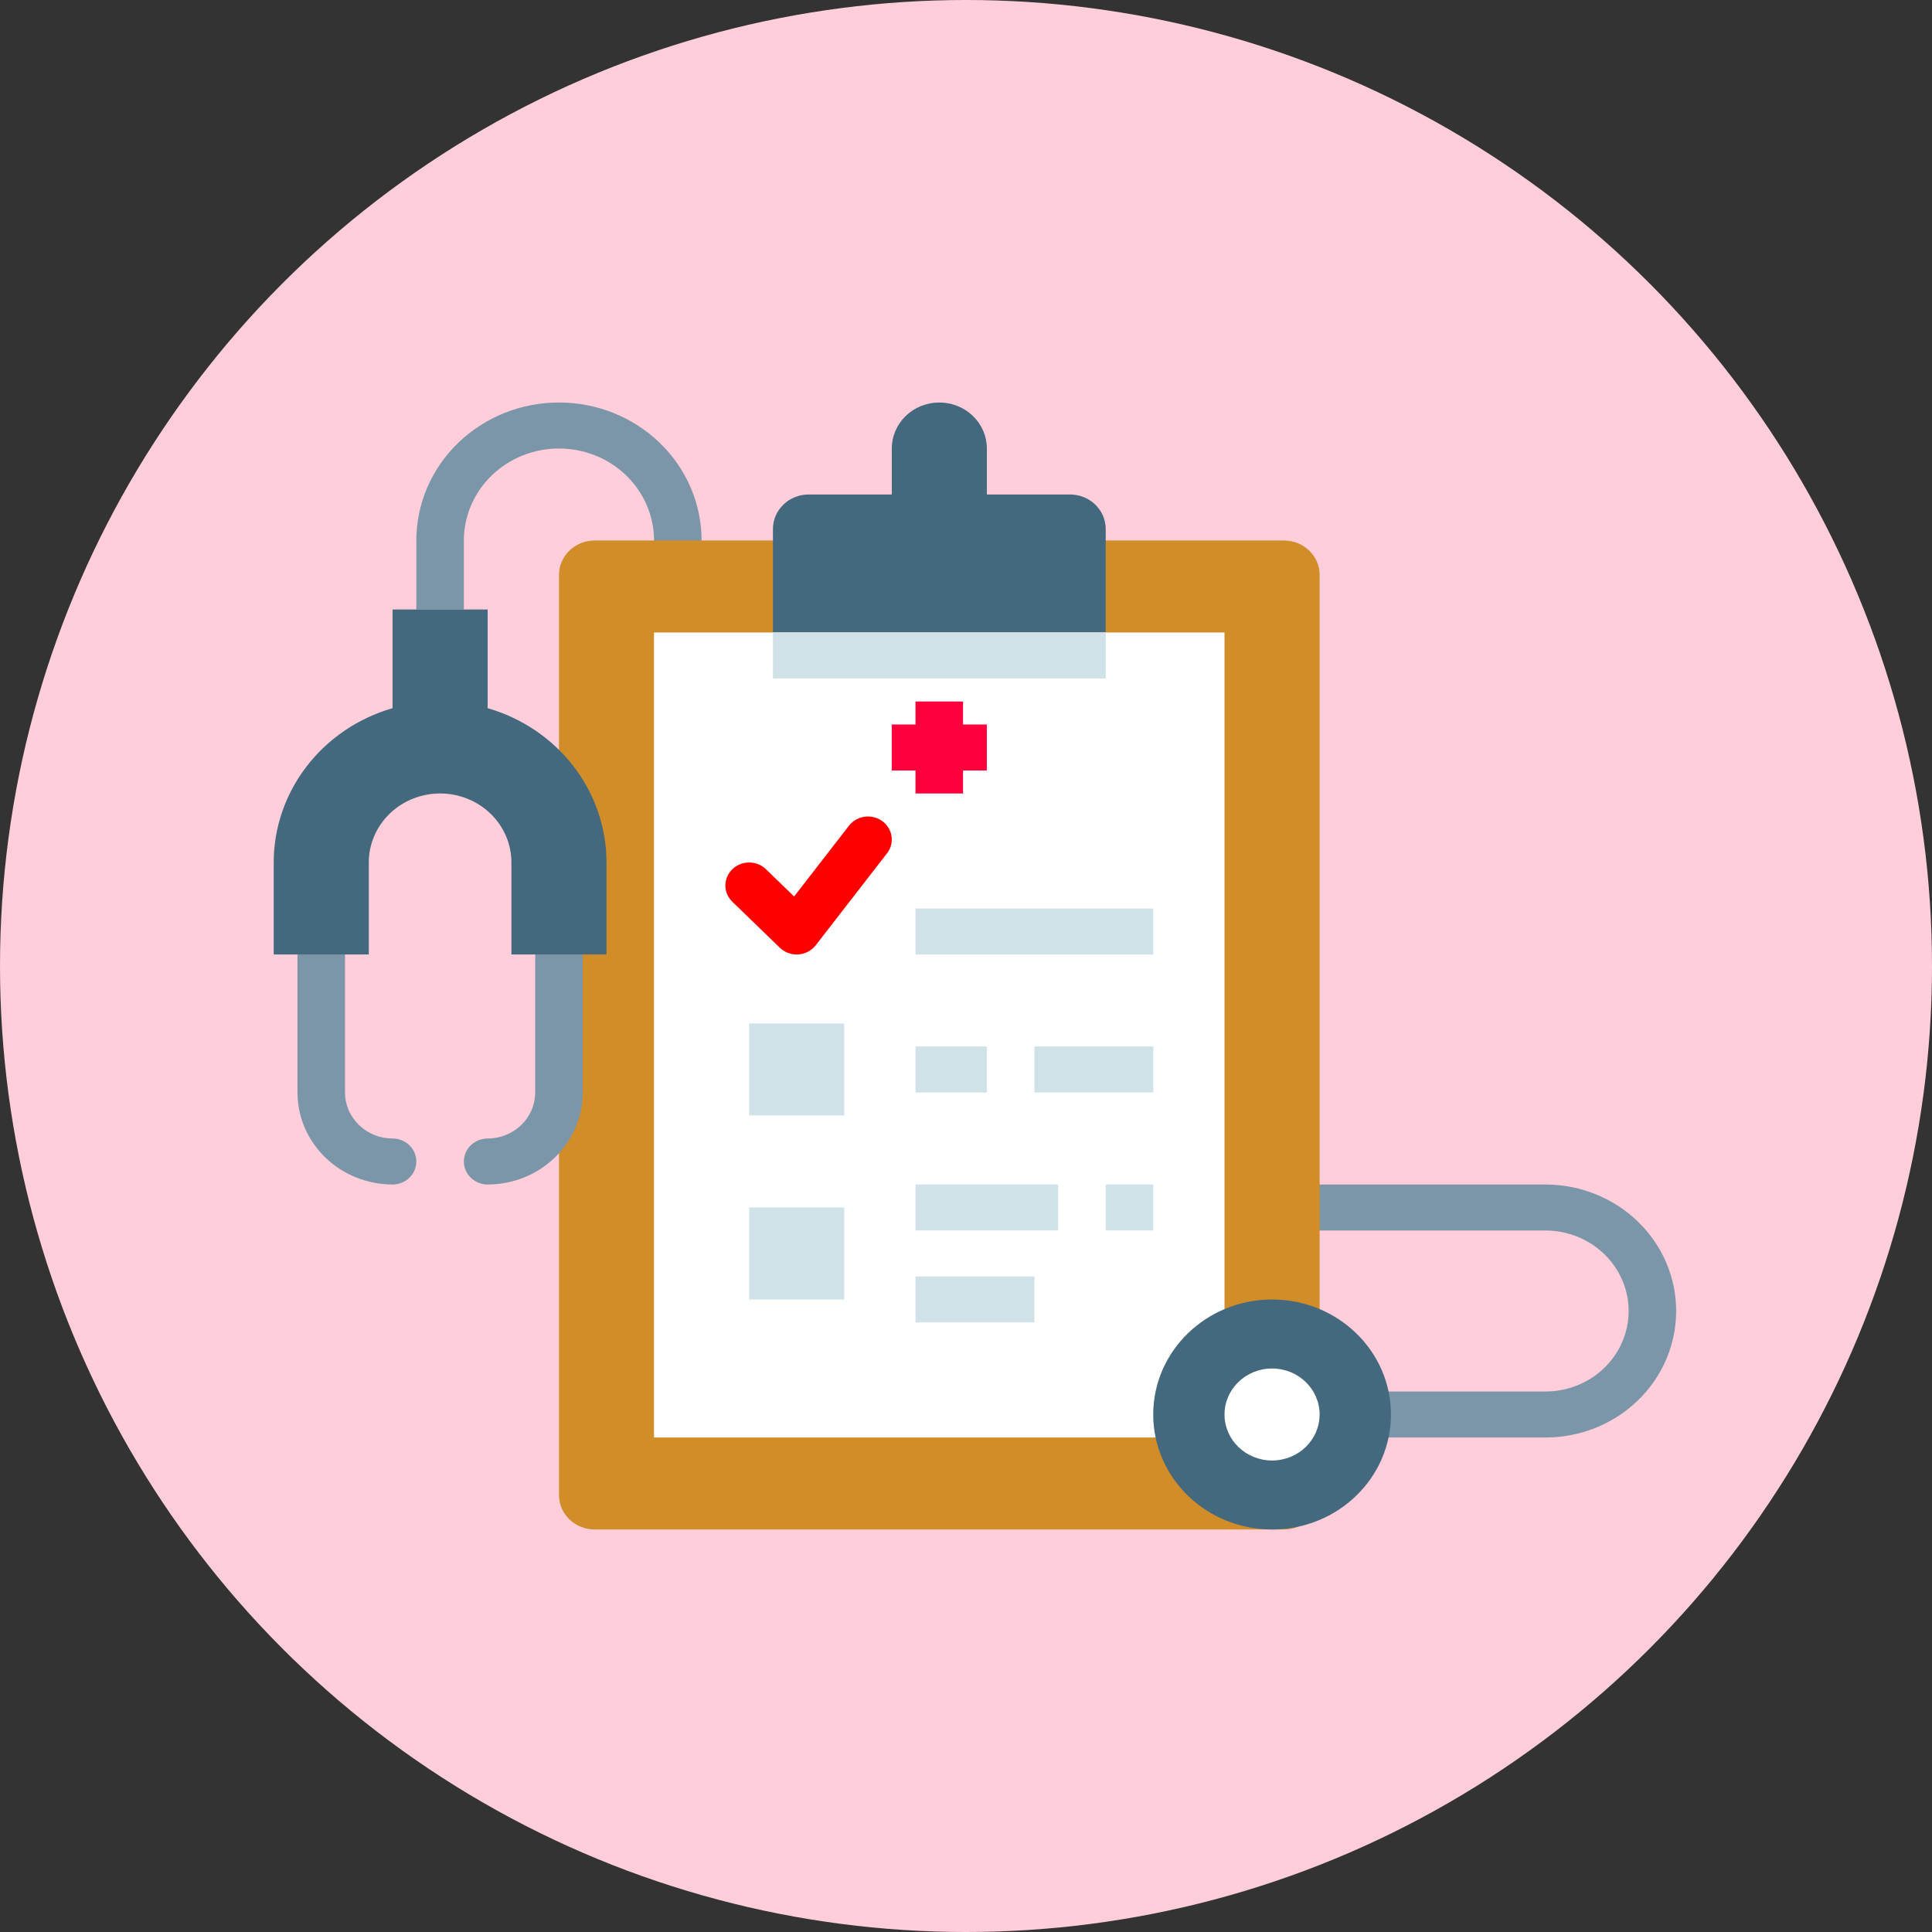 <svg width="120" height="120" viewBox="0 0 120 120" fill="none" xmlns="http://www.w3.org/2000/svg">
<rect x="0" y="0" width="120" height="120" fill="#333333" stroke="none"/>
<circle cx="60" cy="60" r="60" fill="#FFCEDA"/>
<path d="M28.812 37.857H25.859V33.571C25.859 31.298 26.793 29.118 28.454 27.511C30.115 25.903 32.369 25 34.718 25C37.068 25 39.321 25.903 40.982 27.511C42.644 29.118 43.577 31.298 43.577 33.571V35H40.624V33.571C40.624 32.056 40.002 30.602 38.894 29.531C37.787 28.459 36.285 27.857 34.718 27.857C33.152 27.857 31.65 28.459 30.542 29.531C29.434 30.602 28.812 32.056 28.812 33.571V37.857Z" fill="#7A96A8"/>
<path d="M95.989 89.287H83.439C83.047 89.287 82.672 89.136 82.395 88.868C82.118 88.6 81.963 88.237 81.963 87.858C81.963 87.479 82.118 87.116 82.395 86.848C82.672 86.58 83.047 86.429 83.439 86.429H95.989C97.36 86.429 98.674 85.903 99.643 84.965C100.612 84.027 101.157 82.755 101.157 81.429C101.157 80.103 100.612 78.832 99.643 77.894C98.674 76.956 97.36 76.429 95.989 76.429H79.01C78.618 76.429 78.243 76.279 77.966 76.011C77.689 75.743 77.533 75.38 77.533 75.001C77.533 74.622 77.689 74.259 77.966 73.991C78.243 73.723 78.618 73.572 79.01 73.572H95.989C98.143 73.572 100.208 74.4 101.731 75.874C103.254 77.347 104.11 79.346 104.11 81.429C104.11 83.513 103.254 85.512 101.731 86.985C100.208 88.459 98.143 89.287 95.989 89.287Z" fill="#7A96A8"/>
<path d="M79.751 33.571H36.934C35.71 33.571 34.719 34.531 34.719 35.714V92.857C34.719 94.04 35.71 94.999 36.934 94.999H79.751C80.974 94.999 81.966 94.04 81.966 92.857V35.714C81.966 34.531 80.974 33.571 79.751 33.571Z" fill="#D18D28"/>
<path d="M66.464 30.714H61.296V27.857C61.296 27.099 60.985 26.373 60.431 25.837C59.877 25.301 59.126 25 58.343 25C57.56 25 56.809 25.301 56.255 25.837C55.701 26.373 55.39 27.099 55.39 27.857V30.714H50.222C49.635 30.714 49.072 30.94 48.657 31.342C48.241 31.744 48.008 32.289 48.008 32.857V39.286H68.678V32.857C68.678 32.289 68.445 31.744 68.03 31.342C67.614 30.94 67.051 30.714 66.464 30.714Z" fill="#44697E"/>
<path d="M40.621 39.286H76.056V89.286H40.621V39.286Z" fill="white"/>
<path d="M46.531 63.568H52.437V69.283H46.531V63.568Z" fill="#D0E2E7"/>
<path d="M46.531 74.999H52.437V80.713H46.531V74.999Z" fill="#D0E2E7"/>
<path d="M56.863 56.428H71.628V59.285H56.863V56.428Z" fill="#D0E2E7"/>
<path d="M56.863 64.999H61.293V67.856H56.863V64.999Z" fill="#D0E2E7"/>
<path d="M64.25 64.999H71.632V67.856H64.25V64.999Z" fill="#D0E2E7"/>
<path d="M56.863 79.283H64.246V82.14H56.863V79.283Z" fill="#D0E2E7"/>
<path d="M56.863 73.57H65.722V76.427H56.863V73.57Z" fill="#D0E2E7"/>
<path d="M68.678 73.57H71.631V76.427H68.678V73.57Z" fill="#D0E2E7"/>
<path d="M49.484 59.285C49.29 59.285 49.098 59.248 48.919 59.176C48.74 59.105 48.577 58.999 48.44 58.867L45.487 56.01C45.21 55.742 45.055 55.378 45.055 55C45.055 54.621 45.21 54.257 45.487 53.989C45.764 53.721 46.14 53.571 46.531 53.571C46.923 53.571 47.298 53.721 47.575 53.989L49.324 55.682L52.732 51.285C52.849 51.135 52.995 51.009 53.161 50.913C53.328 50.818 53.513 50.755 53.705 50.728C53.897 50.702 54.092 50.712 54.28 50.759C54.468 50.805 54.644 50.887 54.799 51C54.955 51.112 55.085 51.253 55.184 51.415C55.283 51.576 55.348 51.755 55.375 51.94C55.403 52.126 55.392 52.315 55.344 52.497C55.296 52.679 55.211 52.849 55.095 53L50.665 58.714C50.538 58.877 50.377 59.013 50.191 59.111C50.005 59.209 49.8 59.267 49.589 59.282C49.554 59.284 49.519 59.285 49.484 59.285Z" fill="#FF0000"/>
<path d="M61.293 45H59.816V43.571H56.863V45H55.387V47.857H56.863V49.285H59.816V47.857H61.293V45Z" fill="#FF003D"/>
<path d="M24.382 73.572C22.817 73.57 21.316 72.967 20.208 71.896C19.101 70.825 18.478 69.372 18.477 67.857V59.286C18.477 58.907 18.632 58.544 18.909 58.276C19.186 58.008 19.561 57.857 19.953 57.857C20.345 57.857 20.72 58.008 20.997 58.276C21.274 58.544 21.43 58.907 21.43 59.286V67.857C21.43 68.615 21.742 69.341 22.295 69.877C22.849 70.412 23.6 70.714 24.382 70.715C24.774 70.715 25.15 70.865 25.427 71.133C25.703 71.401 25.859 71.764 25.859 72.143C25.859 72.522 25.703 72.885 25.427 73.153C25.15 73.421 24.774 73.572 24.382 73.572Z" fill="#7A96A8"/>
<path d="M30.289 73.572C29.897 73.572 29.522 73.421 29.245 73.153C28.968 72.885 28.812 72.522 28.812 72.143C28.812 71.764 28.968 71.401 29.245 71.133C29.522 70.865 29.897 70.715 30.289 70.715C31.072 70.714 31.822 70.412 32.376 69.877C32.93 69.341 33.241 68.615 33.242 67.857V59.286C33.242 58.907 33.398 58.544 33.674 58.276C33.951 58.008 34.327 57.857 34.718 57.857C35.11 57.857 35.486 58.008 35.762 58.276C36.039 58.544 36.195 58.907 36.195 59.286V67.857C36.193 69.372 35.57 70.825 34.463 71.896C33.356 72.967 31.855 73.57 30.289 73.572Z" fill="#7A96A8"/>
<path d="M30.288 43.986V37.855H24.382V43.986C22.25 44.602 20.38 45.868 19.05 47.594C17.72 49.321 17.001 51.416 17 53.57V59.284H22.906V53.57C22.906 52.433 23.372 51.343 24.203 50.539C25.034 49.736 26.16 49.284 27.335 49.284C28.51 49.284 29.637 49.736 30.467 50.539C31.298 51.343 31.765 52.433 31.765 53.57V59.284H37.671V53.57C37.67 51.416 36.952 49.32 35.621 47.594C34.291 45.867 32.421 44.602 30.288 43.986Z" fill="#44697E"/>
<path d="M79.011 94.999C83.088 94.999 86.394 91.802 86.394 87.857C86.394 83.912 83.088 80.714 79.011 80.714C74.934 80.714 71.629 83.912 71.629 87.857C71.629 91.802 74.934 94.999 79.011 94.999Z" fill="#44697E"/>
<path d="M79.01 90.714C80.64 90.714 81.963 89.435 81.963 87.857C81.963 86.279 80.64 85 79.01 85C77.379 85 76.057 86.279 76.057 87.857C76.057 89.435 77.379 90.714 79.01 90.714Z" fill="white"/>
<path d="M48.008 39.286H68.678V42.143H48.008V39.286Z" fill="#D0E2E7"/>
</svg>
